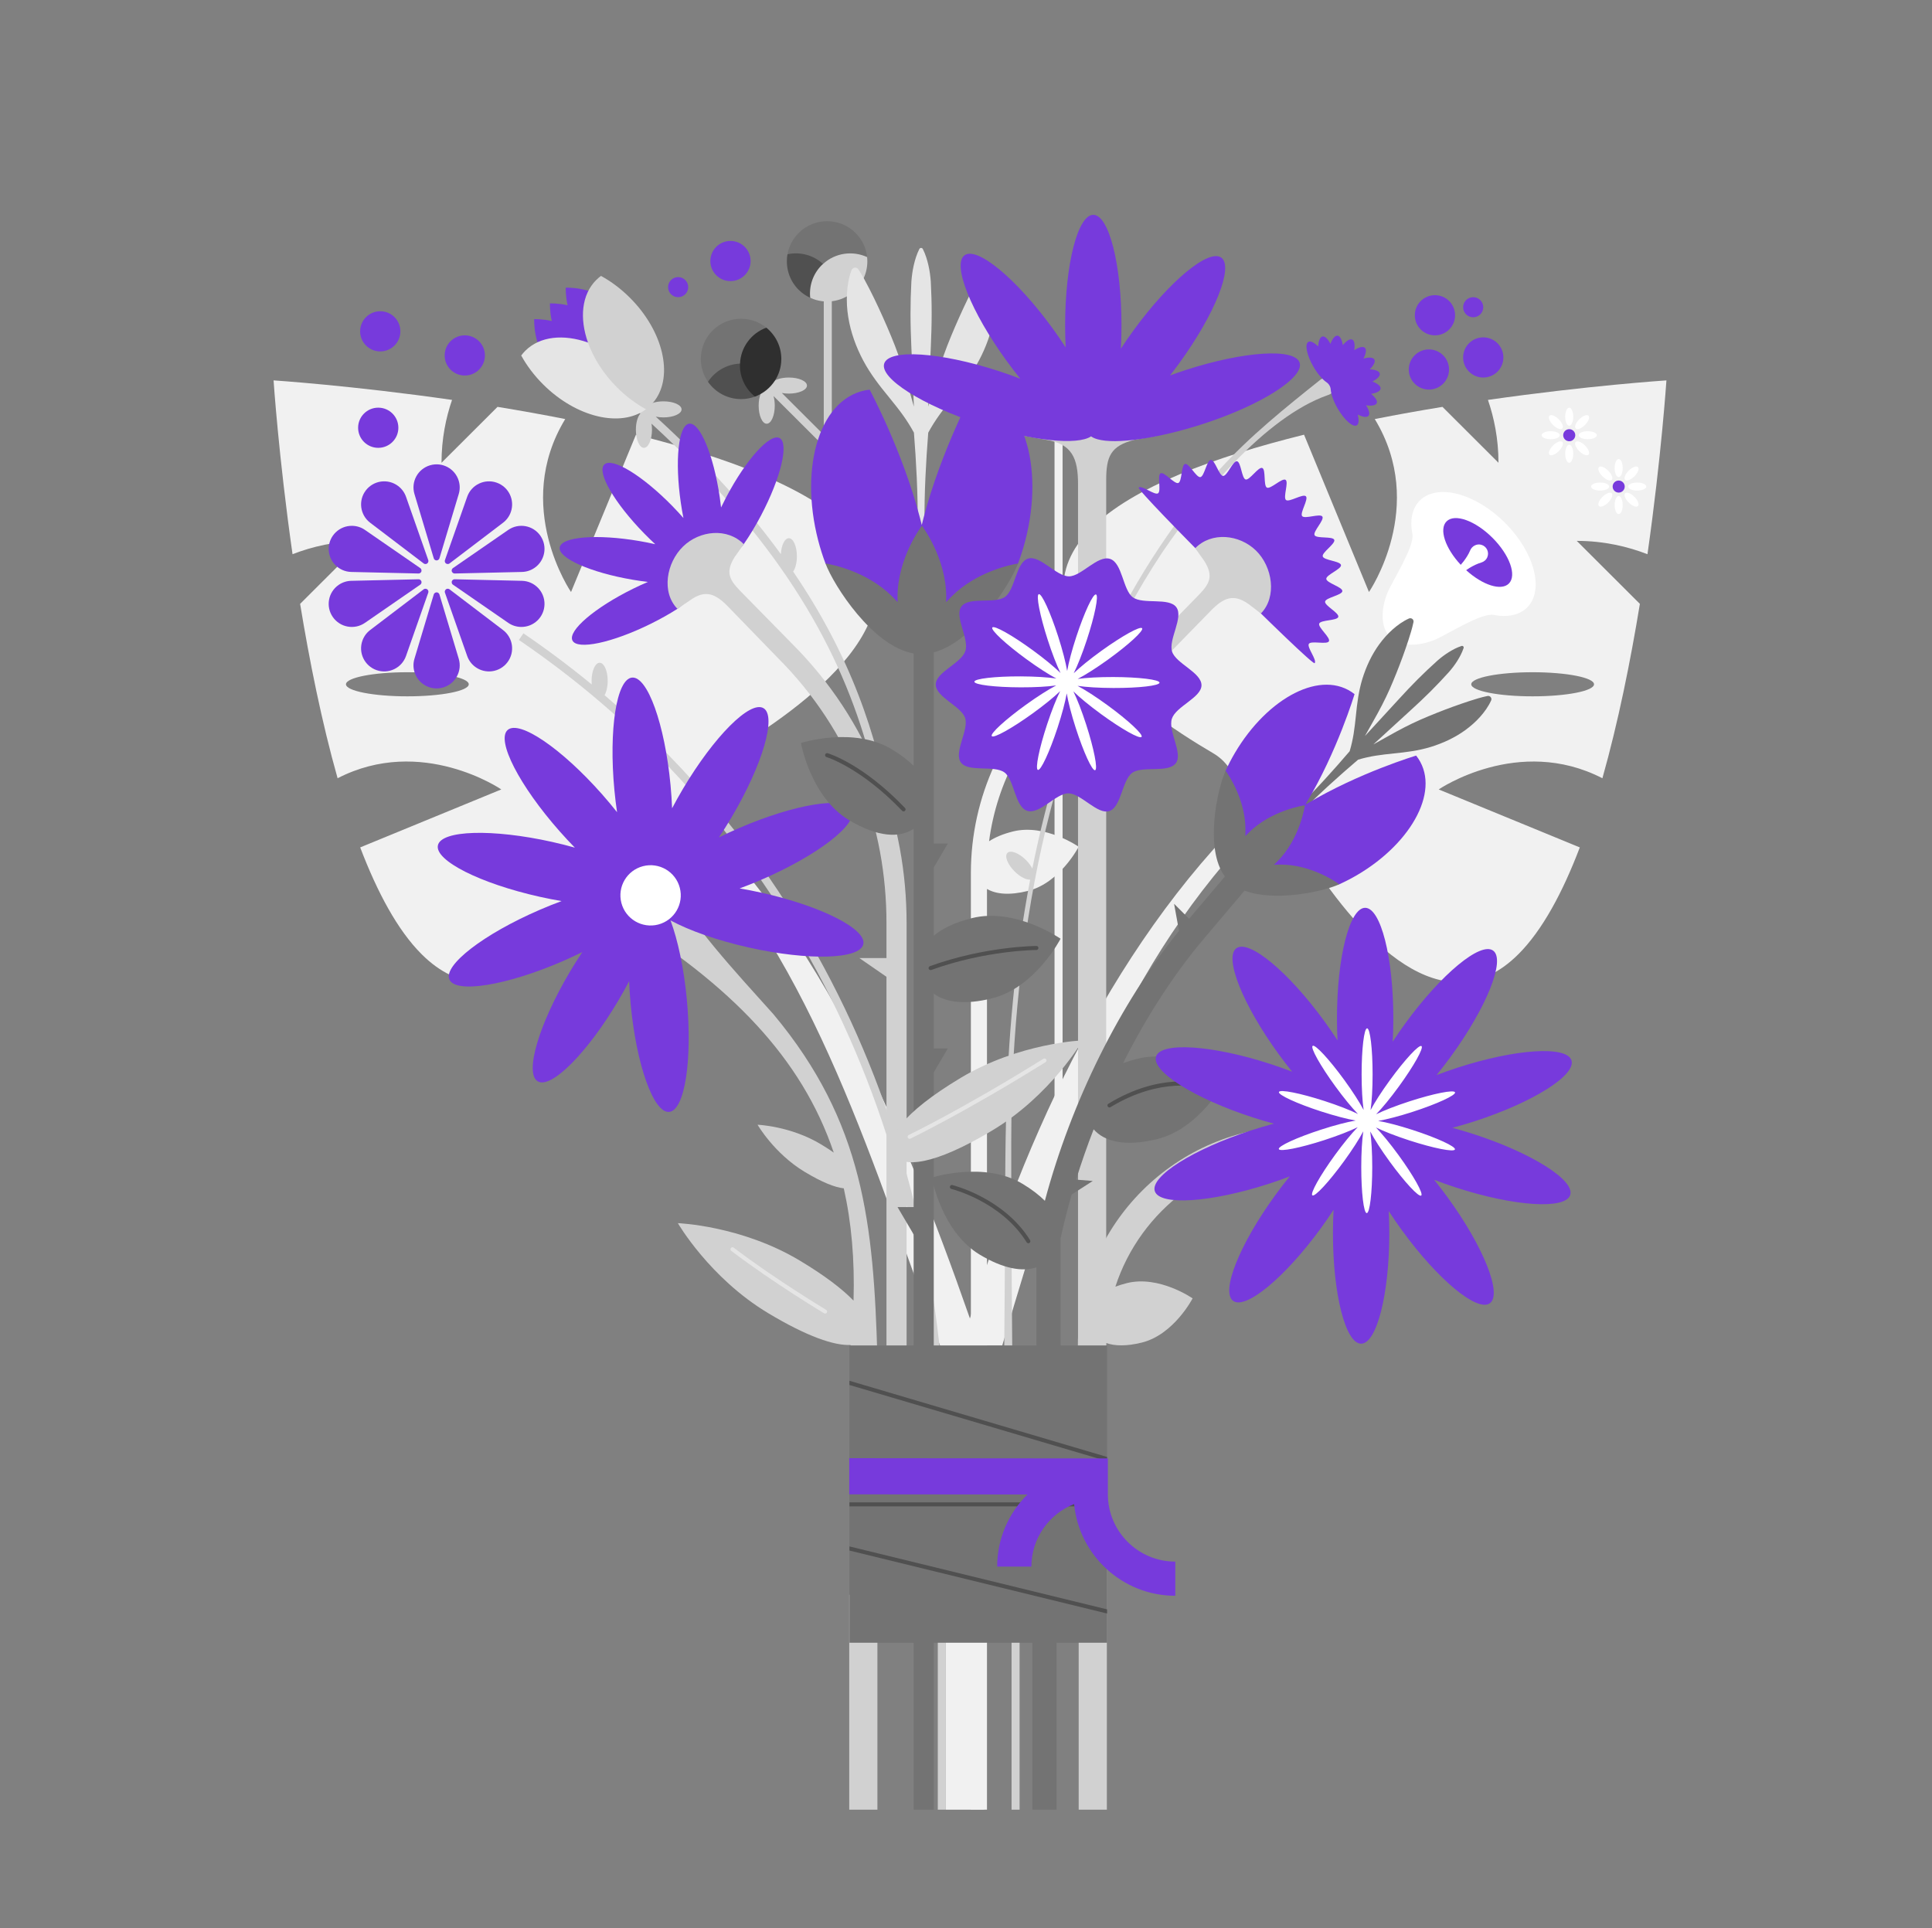 <svg width="538" height="537" xmlns="http://www.w3.org/2000/svg" xmlns:xlink="http://www.w3.org/1999/xlink" xml:space="preserve" overflow="hidden"><rect width="100%" height="100%" fill="#808080" stroke="none"/><defs><clipPath id="clip0"><rect x="796" y="0" width="538" height="537"/></clipPath></defs><g clip-path="url(#clip0)" transform="translate(-796 0)"><path d="M262.862 453.629 273.53 453.629 273.53 503.972 262.862 503.972Z" fill="#F1F1F1" fill-rule="nonzero" fill-opacity="1" transform="matrix(1.002 0 0 1 796 0)"/><path d="M236.012 444.119 243.843 444.119 243.843 503.972 236.012 503.972Z" fill="#D1D1D1" fill-rule="nonzero" fill-opacity="1" transform="matrix(1.002 0 0 1 796 0)"/><path d="M253.911 389.3 259.505 389.3 259.505 503.972 253.911 503.972Z" fill="#737373" fill-rule="nonzero" fill-opacity="1" transform="matrix(1.002 0 0 1 796 0)"/><path d="M286.915 390.979 293.627 390.979 293.627 503.972 286.915 503.972Z" fill="#737373" fill-rule="nonzero" fill-opacity="1" transform="matrix(1.002 0 0 1 796 0)"/><path d="M281.122 388.895 283.36 388.895 283.36 503.972 281.122 503.972Z" fill="#D1D1D1" fill-rule="nonzero" fill-opacity="1" transform="matrix(1.002 0 0 1 796 0)"/><path d="M299.78 422.863 307.611 422.863 307.611 503.972 299.78 503.972Z" fill="#D1D1D1" fill-rule="nonzero" fill-opacity="1" transform="matrix(1.002 0 0 1 796 0)"/><path d="M198.024 229.833C193.02 223.341 194.895 213.929 201.965 209.782 223.598 197.091 259.562 170.802 235.828 147.068 224.431 135.67 201.63 127.226 176.737 121.058L158.697 164.867C158.697 164.867 142.342 141.006 157.084 116.701 150.743 115.442 144.422 114.316 138.267 113.309L122.703 128.873C122.703 122.213 123.934 116.323 125.628 111.369 97.794 107.365 76.03 105.931 76.03 105.931 76.03 105.931 77.424 127.078 81.298 154.34 86.666 152.255 93.296 150.627 100.949 150.627L83.408 168.168C86.01 184.085 89.421 201.112 93.823 216.731 117.175 204.667 139.316 219.846 139.316 219.846L100.102 235.992C104.875 248.552 110.519 259.08 117.167 265.728 138.142 286.703 161.112 261.052 174.929 239.873 178.851 233.862 186.365 232.211 192.241 235.008 194.806 236.229 197.785 234.4 197.934 231.563L198.024 229.833ZM113.211 193.92C103.788 193.92 96.15 192.418 96.15 190.564 96.15 188.71 103.788 187.208 113.211 187.208 122.633 187.208 130.272 188.71 130.272 190.564 130.272 192.418 122.633 193.92 113.211 193.92Z" fill="#F1F1F1" fill-rule="nonzero" fill-opacity="1" transform="matrix(1.002 0 0 1 796 0)"/><path d="M262.302 377.553C242.694 325.627 227.096 268.712 188.439 228.88L187.821 228.242 190.985 225.078C231.487 264.385 254.471 322.734 272.93 376.994L262.302 377.553Z" fill="#F1F1F1" fill-rule="nonzero" fill-opacity="1" transform="matrix(1.002 0 0 1 796 0)"/><path d="M278.524 374.757C295.865 314.904 312.052 268.712 350.709 228.88L351.327 228.242 348.163 225.078C307.661 264.385 282.44 321.615 267.336 374.756" fill="#F1F1F1" fill-rule="nonzero" fill-opacity="1" transform="matrix(1.002 0 0 1 796 0)"/><path d="M341.22 231.667C341.367 234.455 344.304 236.273 346.816 235.054 352.706 232.195 360.278 233.832 364.22 239.875 378.037 261.054 401.008 286.704 421.982 265.729 428.631 259.082 434.274 248.554 439.047 235.994L399.833 219.847C399.833 219.847 421.975 204.669 445.326 216.733 449.728 201.114 453.14 184.087 455.741 168.169L438.2 150.628C445.853 150.628 452.483 152.256 457.851 154.342 461.725 127.079 463.119 105.933 463.119 105.933 463.119 105.933 441.355 107.366 413.521 111.371 415.215 116.325 416.446 122.214 416.446 128.874L400.882 113.311C394.727 114.317 388.406 115.444 382.065 116.702 396.807 141.008 380.452 164.868 380.452 164.868L362.412 121.059C337.52 127.228 314.718 135.672 303.321 147.069 279.587 170.803 315.551 197.092 337.184 209.784 344.253 213.931 346.129 223.343 341.125 229.834L341.22 231.667ZM408.877 190.564C408.877 188.71 416.515 187.208 425.938 187.208 435.36 187.208 442.999 188.71 442.999 190.564 442.999 192.418 435.36 193.92 425.938 193.92 416.515 193.92 408.877 192.418 408.877 190.564Z" fill="#F1F1F1" fill-rule="nonzero" fill-opacity="1" transform="matrix(1.002 0 0 1 796 0)"/><path d="M294.186 333.363C293.569 333.363 293.068 332.862 293.068 332.244L293.068 117.444C293.068 116.827 293.569 116.325 294.186 116.325 294.804 116.325 295.305 116.827 295.305 117.444L295.305 332.244C295.305 332.862 294.804 333.363 294.186 333.363Z" fill="#F1F1F1" fill-rule="nonzero" fill-opacity="1" transform="matrix(1.002 0 0 1 796 0)"/><path d="M281.546 231.546C278.742 232.244 276.54 233.18 274.874 234.278 277.038 217.786 285.219 202.601 298.061 191.677L295.161 188.268C279.057 201.967 269.82 221.952 269.82 243.095L269.82 503.972 274.295 503.972 274.295 247.556C276.747 249.006 280.48 249.406 285.659 248.116 294.593 245.893 299.779 235.806 299.779 235.806 299.779 235.806 290.48 229.323 281.546 231.546Z" fill="#F1F1F1" fill-rule="nonzero" fill-opacity="1" transform="matrix(1.002 0 0 1 796 0)"/><path d="M366.948 105.754C357.161 113.574 347.324 121.487 338.909 130.783 310.953 162.007 295.083 201.067 286.898 241.876 286.501 241.105 285.897 240.278 285.122 239.503 283.156 237.536 280.854 236.651 279.98 237.525 279.106 238.398 279.991 240.7 281.957 242.666 283.473 244.182 285.186 245.052 286.293 244.972 282.074 267.086 280.071 289.668 279.588 311.754 279.247 325.095 279.354 344.539 279.227 357.958L279.084 376.434C279.078 377.058 279.587 377.567 280.211 377.561 280.829 377.556 281.326 377.052 281.321 376.434 281.321 376.434 281.179 357.958 281.179 357.958 281.14 341.778 280.857 320.982 281.189 304.865 283.058 252.286 293.623 198.032 323.153 153.616 333.605 138.308 351.261 116.334 368.968 110.05 372.744 108.946 370.05 103.633 366.948 105.754Z" fill="#D1D1D1" fill-rule="nonzero" fill-opacity="1" transform="matrix(1.002 0 0 1 796 0)"/><path d="M383.683 108.225C383.755 107.53 382.864 106.812 381.412 106.248 381.408 106.246 381.408 106.24 381.412 106.238 382.795 105.522 383.604 104.713 383.458 104.03 383.312 103.348 382.243 102.939 380.688 102.852 380.684 102.852 380.682 102.846 380.685 102.842 381.78 101.735 382.299 100.714 381.949 100.11 381.599 99.506 380.457 99.448 378.95 99.845 378.946 99.846 378.942 99.842 378.944 99.837 379.643 98.445 379.821 97.315 379.302 96.849 378.783 96.382 377.678 96.68 376.368 97.523 376.364 97.526 376.359 97.523 376.36 97.517 376.595 95.978 376.415 94.848 375.777 94.565 375.139 94.281 374.18 94.906 373.195 96.113 373.193 96.117 373.186 96.115 373.186 96.11 372.933 94.573 372.413 93.554 371.719 93.482 371.024 93.409 370.306 94.3 369.742 95.752 369.74 95.756 369.734 95.756 369.732 95.752 369.016 94.368 368.207 93.56 367.524 93.705 366.841 93.851 366.433 94.92 366.345 96.475 366.345 96.48 366.339 96.482 366.336 96.479 365.228 95.384 364.208 94.865 363.604 95.215 362.534 95.834 363.173 98.937 365.03 102.145 366.18 104.132 367.527 105.693 368.64 106.447 369.325 106.911 369.766 107.647 369.82 108.453 369.909 109.795 370.594 111.759 371.754 113.765 373.612 116.973 375.984 119.072 377.053 118.453 377.658 118.104 377.716 116.961 377.319 115.454 377.317 115.45 377.322 115.446 377.326 115.448 378.718 116.148 379.849 116.325 380.315 115.806 380.782 115.287 380.484 114.182 379.641 112.873 379.638 112.869 379.641 112.864 379.646 112.865 381.186 113.099 382.316 112.919 382.6 112.282 382.883 111.644 382.258 110.685 381.051 109.7 381.047 109.697 381.049 109.691 381.054 109.691 382.591 109.439 383.61 108.919 383.683 108.225Z" fill="#773ADC" fill-rule="nonzero" fill-opacity="1" transform="matrix(1.002 0 0 1 796 0)"/><path d="M424.419 169.171C429.236 164.353 426.462 153.782 418.224 145.558 409.986 137.335 399.403 134.574 394.586 139.392 392.404 141.574 391.782 144.938 392.519 148.729 393.188 152.17 386.915 161.835 385.595 165.081 383.824 169.434 383.53 174.632 386.346 177.443 389.163 180.255 394.364 179.957 398.72 178.182 401.966 176.859 411.632 170.582 415.076 171.247 418.871 171.979 422.237 171.354 424.419 169.171Z" fill="#FFFFFF" fill-rule="nonzero" fill-opacity="1" transform="matrix(1.002 0 0 1 796 0)"/><path d="M414.767 149.763C409.986 144.982 404.278 142.939 402.018 145.199 399.861 147.356 401.632 152.653 405.955 157.29 405.957 157.292 405.961 157.292 405.964 157.29 406.239 156.968 406.516 156.647 406.775 156.307 407.465 155.383 408.107 154.405 408.59 153.252 409.093 152.052 410.429 151.357 411.678 151.717 413.176 152.148 413.927 153.765 413.348 155.164 413.043 155.904 412.418 156.428 411.706 156.643 410.488 157.003 409.434 157.546 408.429 158.144 408.098 158.345 407.784 158.565 407.467 158.782 407.464 158.784 407.464 158.789 407.467 158.791 412.047 162.961 417.209 164.634 419.331 162.512 421.591 160.252 419.548 154.544 414.767 149.763Z" fill="#773ADC" fill-rule="nonzero" fill-opacity="1" transform="matrix(1.002 0 0 1 796 0)"/><path d="M220.424 159.175C221.051 158.283 221.468 156.714 221.468 154.923 221.468 152.143 220.466 149.888 219.231 149.888 218.085 149.888 217.142 151.826 217.011 154.323 207.988 141.885 196.605 129.193 182.244 116.029 182.894 116.165 183.616 116.243 184.381 116.243 187.162 116.243 189.416 115.241 189.416 114.005 189.417 112.769 187.162 111.768 184.382 111.768 181.981 111.768 179.977 112.515 179.473 113.514 178.545 112.682 177.609 111.848 176.657 111.011L175.181 112.692C176.124 113.521 177.047 114.347 177.967 115.172 177.227 115.994 176.718 117.702 176.718 119.683 176.718 122.463 177.72 124.717 178.955 124.717 180.191 124.717 181.193 122.463 181.193 119.683 181.193 119.085 181.144 118.514 181.059 117.982 249.585 180.975 249.302 233.18 248.933 298.801 248.906 303.671 248.877 308.706 248.877 313.785L251.115 313.785C251.115 308.713 251.143 303.681 251.171 298.814 251.456 247.991 251.691 205.146 220.424 159.175Z" fill="#D1D1D1" fill-rule="nonzero" fill-opacity="1" transform="matrix(1.002 0 0 1 796 0)"/><path d="M169.289 84.265C164.848 79.825 157.352 80.106 157.227 80.112 157.224 80.112 157.225 80.11 157.225 80.113 157.223 80.175 157.141 82.334 157.737 85.009 155.062 84.414 152.903 84.495 152.841 84.497 152.838 84.497 152.84 84.495 152.839 84.499 152.837 84.561 152.755 86.719 153.351 89.395 150.676 88.799 148.517 88.88 148.455 88.882 148.452 88.882 148.454 88.881 148.453 88.884 148.448 89.009 148.166 96.506 152.606 100.946 157.084 105.425 162.486 107.285 164.67 105.1 165.481 104.289 165.733 103.033 165.501 101.546 166.988 101.778 168.244 101.527 169.055 100.715 169.867 99.904 170.118 98.647 169.887 97.161 171.373 97.392 172.63 97.141 173.441 96.329 175.626 94.145 173.766 88.744 169.289 84.265Z" fill="#773ADC" fill-rule="nonzero" fill-opacity="1" transform="matrix(1.002 0 0 1 796 0)"/><path d="M175.921 103.48C172.53 99.241 167.708 96.909 163.405 95.388 156.647 93.001 150.062 93.609 145.992 97.68 145.576 98.096 145.195 98.538 144.851 99.005 146.386 101.798 148.42 104.532 150.926 107.038 160.176 116.288 172.531 119.149 179.53 113.979 179.996 113.635 178.161 106.281 175.921 103.48Z" fill="#E5E5E5" fill-rule="nonzero" fill-opacity="1" transform="matrix(1.002 0 0 1 796 0)"/><path d="M175.054 82.909C172.549 80.403 169.815 78.369 167.022 76.834 166.555 77.178 166.113 77.558 165.696 77.975 161.626 82.045 161.017 88.631 163.405 95.388 164.926 99.691 167.659 104.065 171.497 107.903 174.003 110.409 176.736 112.443 179.53 113.979 179.996 113.634 180.439 113.254 180.855 112.838 181.271 112.422 181.651 111.979 181.996 111.513 187.165 104.515 184.304 92.159 175.054 82.909Z" fill="#D1D1D1" fill-rule="nonzero" fill-opacity="1" transform="matrix(1.002 0 0 1 796 0)"/><path d="M216.65 121.992C213.977 120.589 207.341 127.962 201.826 138.461 201.324 139.418 200.849 140.368 200.401 141.305 200.398 141.31 200.391 141.309 200.39 141.303 200.286 140.367 200.166 139.416 200.025 138.45 198.315 126.715 194.508 117.554 191.52 117.99 188.533 118.425 187.498 128.291 189.208 140.026 189.419 141.476 189.663 142.887 189.933 144.245 189.934 144.251 189.927 144.254 189.923 144.25 188.961 143.149 187.934 142.034 186.849 140.922 178.568 132.433 170.103 127.26 167.942 129.368 165.781 131.476 170.743 140.066 179.024 148.555 180.048 149.605 181.074 150.603 182.091 151.544 182.095 151.548 182.092 151.554 182.086 151.553 180.66 151.228 179.175 150.929 177.642 150.668 165.953 148.667 156.064 149.458 155.555 152.434 155.046 155.409 164.109 159.443 175.799 161.442 177.244 161.69 178.661 161.894 180.037 162.057 180.042 162.058 180.043 162.065 180.038 162.067 178.693 162.643 177.316 163.275 175.922 163.963 165.29 169.215 157.755 175.667 159.092 178.374 160.429 181.08 170.132 179.016 180.764 173.764 183.496 172.414 186.024 170.988 188.248 169.562 192.314 166.954 195.037 159.757 196.677 158.228 198.318 156.699 204.62 154.536 206.664 151.585 208.288 149.24 209.943 146.518 211.505 143.543 217.018 133.045 219.322 123.396 216.65 121.992Z" fill="#773ADC" fill-rule="nonzero" fill-opacity="1" transform="matrix(1.002 0 0 1 796 0)"/><path d="M244.283 216.035C238.772 202.16 230.625 189.771 220.089 179.235L205.714 164.561C202.539 161.307 201.639 159.218 204.175 155.109L206.704 151.551C202.187 146.92 194.461 147.677 189.831 152.194 185.201 156.711 183.751 164.922 188.268 169.553L191.879 167.104C196.057 164.118 198.861 165.364 202.324 168.913L216.135 183.191C226.128 193.185 233.856 204.936 239.084 218.096 244.004 230.484 246.361 243.742 246.361 257.072L246.361 266.798 238.827 266.798C238.826 266.803 238.826 266.803 238.824 266.808L246.361 272.026 246.361 400.488 251.955 400.488 251.955 257.121C251.954 243.069 249.47 229.093 244.283 216.035Z" fill="#D1D1D1" fill-rule="nonzero" fill-opacity="1" transform="matrix(1.002 0 0 1 796 0)"/><path d="M232.88 276.925C222.899 256.861 210.528 238.22 196.111 221.52 187.476 211.518 178.074 202.187 168.008 193.599 168.541 192.678 168.887 191.234 168.887 189.604 168.887 186.823 167.885 184.57 166.65 184.57 165.414 184.57 164.412 186.823 164.412 189.604 164.412 189.954 164.428 190.295 164.458 190.625 158.353 185.6 152.019 180.839 145.464 176.373L144.204 178.222C162.85 190.927 179.745 205.986 194.418 222.983 208.713 239.542 220.979 258.026 230.877 277.922 250.338 317.044 260.625 361.948 260.625 407.782L260.625 503.973 262.862 503.973 262.862 407.781C262.862 361.603 252.494 316.355 232.88 276.925Z" fill="#D1D1D1" fill-rule="nonzero" fill-opacity="1" transform="matrix(1.002 0 0 1 796 0)"/><path d="M122.126 165.55 127.489 183.45C128.507 186.849 126.578 190.429 123.179 191.447 119.781 192.465 116.201 190.536 115.183 187.138 114.808 185.886 114.832 184.614 115.183 183.45L120.546 165.55C120.677 165.114 121.136 164.867 121.572 164.997 121.846 165.079 122.047 165.296 122.126 165.55Z" fill="#773ADC" fill-rule="nonzero" fill-opacity="1" transform="matrix(1.002 0 0 1 796 0)"/><path d="M124.934 164.125 139.795 175.454C142.616 177.604 143.159 181.635 141.008 184.456 138.858 187.278 134.827 187.821 132.006 185.67 130.966 184.878 130.239 183.835 129.838 182.687L123.656 165.053C123.506 164.624 123.732 164.153 124.161 164.003 124.431 163.908 124.722 163.965 124.934 164.125Z" fill="#773ADC" fill-rule="nonzero" fill-opacity="1" transform="matrix(1.002 0 0 1 796 0)"/><path d="M126.368 161.32 145.049 161.751C148.596 161.832 151.405 164.773 151.323 168.32 151.242 171.867 148.3 174.676 144.753 174.594 143.447 174.564 142.245 174.148 141.247 173.455L125.88 162.822C125.506 162.563 125.412 162.05 125.671 161.676 125.834 161.441 126.102 161.316 126.368 161.32Z" fill="#773ADC" fill-rule="nonzero" fill-opacity="1" transform="matrix(1.002 0 0 1 796 0)"/><path d="M125.88 158.209 141.247 147.577C144.164 145.558 148.165 146.287 150.184 149.204 152.203 152.121 151.474 156.122 148.557 158.141 147.482 158.884 146.265 159.254 145.05 159.28L126.368 159.711C125.913 159.721 125.536 159.36 125.525 158.906 125.518 158.62 125.662 158.362 125.88 158.209Z" fill="#773ADC" fill-rule="nonzero" fill-opacity="1" transform="matrix(1.002 0 0 1 796 0)"/><path d="M123.657 155.979 129.839 138.345C131.012 134.997 134.678 133.235 138.026 134.409 141.374 135.583 143.136 139.248 141.962 142.596 141.53 143.829 140.763 144.843 139.795 145.579L124.934 156.908C124.572 157.184 124.055 157.114 123.779 156.752 123.606 156.524 123.57 156.231 123.657 155.979Z" fill="#773ADC" fill-rule="nonzero" fill-opacity="1" transform="matrix(1.002 0 0 1 796 0)"/><path d="M120.546 155.482 115.183 137.582C114.165 134.183 116.094 130.603 119.493 129.585 122.891 128.567 126.471 130.496 127.489 133.894 127.864 135.146 127.84 136.418 127.489 137.582L122.126 155.482C121.995 155.918 121.536 156.165 121.1 156.035 120.826 155.953 120.625 155.736 120.546 155.482Z" fill="#773ADC" fill-rule="nonzero" fill-opacity="1" transform="matrix(1.002 0 0 1 796 0)"/><path d="M117.738 156.907 102.878 145.578C100.057 143.427 99.513 139.397 101.664 136.575 103.815 133.754 107.845 133.211 110.667 135.361 111.706 136.154 112.434 137.197 112.834 138.345L119.017 155.978C119.167 156.408 118.941 156.878 118.511 157.029 118.241 157.124 117.951 157.067 117.738 156.907Z" fill="#773ADC" fill-rule="nonzero" fill-opacity="1" transform="matrix(1.002 0 0 1 796 0)"/><path d="M116.304 159.711 97.623 159.281C94.076 159.199 91.267 156.258 91.349 152.711 91.43 149.165 94.372 146.355 97.919 146.437 99.225 146.467 100.427 146.883 101.425 147.577L116.792 158.209C117.166 158.468 117.26 158.982 117.001 159.356 116.838 159.591 116.57 159.716 116.304 159.711Z" fill="#773ADC" fill-rule="nonzero" fill-opacity="1" transform="matrix(1.002 0 0 1 796 0)"/><path d="M116.792 162.822 101.425 173.455C98.508 175.474 94.507 174.745 92.488 171.828 90.469 168.911 91.198 164.909 94.115 162.891 95.19 162.147 96.407 161.777 97.622 161.751L116.304 161.321C116.759 161.31 117.136 161.671 117.147 162.126 117.154 162.412 117.009 162.67 116.792 162.822Z" fill="#773ADC" fill-rule="nonzero" fill-opacity="1" transform="matrix(1.002 0 0 1 796 0)"/><path d="M119.016 165.053 112.834 182.687C111.66 186.035 107.995 187.797 104.647 186.623 101.299 185.45 99.536 181.784 100.71 178.436 101.143 177.203 101.91 176.189 102.878 175.453L117.738 164.124C118.1 163.848 118.618 163.918 118.893 164.28 119.067 164.508 119.102 164.801 119.016 165.053Z" fill="#773ADC" fill-rule="nonzero" fill-opacity="1" transform="matrix(1.002 0 0 1 796 0)"/><path d="M243.843 378.113C242.778 340.794 240.002 312.536 214.975 282.483 203.969 270.187 192.528 258.011 184.292 243.56L172.499 255.353C202.979 274.403 222.75 294.448 231.712 320.984 230.678 320.254 229.512 319.493 228.202 318.701 219.715 313.569 210.539 313.225 210.539 313.225 210.539 313.225 215.121 321.202 223.607 326.334 228.499 329.292 232.085 330.684 234.494 330.935 236.638 340.471 237.548 350.823 237.21 362.21 234.101 358.986 229.245 355.253 222.305 351.078 206.008 341.273 188.388 340.635 188.388 340.635 188.388 340.635 197.192 355.895 213.49 365.7 224.34 372.228 231.859 374.773 236.394 374.557 236.394 375.789 236.448 378.113 236.448 378.113L243.843 378.113Z" fill="#D1D1D1" fill-rule="nonzero" fill-opacity="1" transform="matrix(1.002 0 0 1 796 0)"/><path d="M229.298 365.807C229.201 365.807 229.101 365.781 229.011 365.727 228.871 365.643 214.865 357.217 203.229 348.351 202.983 348.164 202.936 347.813 203.123 347.567 203.31 347.322 203.661 347.275 203.907 347.461 215.493 356.289 229.447 364.684 229.587 364.767 229.852 364.926 229.938 365.27 229.779 365.535 229.674 365.71 229.489 365.807 229.298 365.807Z" fill="#E5E5E5" fill-rule="nonzero" fill-opacity="1" transform="matrix(1.002 0 0 1 796 0)"/><path d="M211.605 248.603C209.552 248.144 207.536 247.749 205.577 247.417 205.571 247.415 205.571 247.408 205.576 247.406 207.544 246.679 209.563 245.872 211.61 244.986 227.203 238.236 238.45 229.545 236.732 225.576 235.014 221.608 220.98 223.862 205.387 230.613 203.457 231.449 201.594 232.314 199.813 233.196 199.808 233.199 199.803 233.193 199.807 233.188 200.972 231.443 202.131 229.604 203.266 227.684 211.913 213.058 215.904 199.416 212.181 197.215 208.458 195.014 198.43 205.087 189.783 219.714 188.713 221.524 187.714 223.319 186.792 225.08 186.789 225.085 186.782 225.083 186.782 225.077 186.699 222.98 186.555 220.812 186.345 218.591 184.744 201.676 179.954 188.293 175.648 188.701 171.342 189.109 169.151 203.152 170.752 220.068 170.95 222.162 171.198 224.201 171.486 226.168 171.487 226.173 171.48 226.176 171.477 226.172 170.177 224.524 168.786 222.853 167.311 221.181 156.072 208.437 144.332 200.426 141.088 203.286 137.845 206.147 144.325 218.797 155.564 231.54 156.956 233.118 158.355 234.623 159.744 236.043 159.748 236.047 159.744 236.054 159.738 236.052 157.719 235.483 155.611 234.949 153.435 234.463 136.852 230.76 122.645 231.178 121.702 235.4 120.76 239.621 133.438 246.045 150.021 249.749 152.074 250.207 154.09 250.602 156.049 250.935 156.054 250.936 156.055 250.943 156.05 250.946 154.082 251.673 152.063 252.479 150.016 253.366 134.423 260.116 123.175 268.807 124.894 272.775 126.612 276.745 140.646 274.489 156.238 267.739 158.169 266.903 160.032 266.038 161.813 265.155 161.818 265.153 161.823 265.159 161.819 265.163 160.654 266.909 159.495 268.748 158.36 270.668 149.713 285.294 145.722 298.936 149.445 301.137 153.168 303.338 163.196 293.265 171.843 278.638 172.913 276.827 173.912 275.032 174.834 273.272 174.837 273.267 174.844 273.269 174.844 273.274 174.927 275.371 175.07 277.54 175.281 279.76 176.882 296.676 181.672 310.058 185.978 309.65 190.284 309.243 192.475 295.2 190.874 278.283 190.047 269.547 188.368 261.76 186.346 256.321 191.495 259.12 199.277 261.897 208.191 263.888 224.774 267.592 238.981 267.173 239.924 262.952 240.866 258.732 228.188 252.307 211.605 248.603Z" fill="#773ADC" fill-rule="nonzero" fill-opacity="1" transform="matrix(1.002 0 0 1 796 0)"/><path d="M189.235 249.219C189.235 253.854 185.477 257.611 180.843 257.611 176.208 257.611 172.451 253.854 172.451 249.219 172.451 244.584 176.208 240.827 180.843 240.827 185.477 240.827 189.235 244.584 189.235 249.219Z" fill="#FFFFFF" fill-rule="nonzero" fill-opacity="1" transform="matrix(0.969 -0.252 0.253 0.968 738.88 53.675)"/><path d="M451.53 135.502C451.53 136.429 450.778 137.181 449.852 137.181 448.925 137.181 448.173 136.429 448.173 135.502 448.173 134.576 448.925 133.824 449.852 133.824 450.778 133.824 451.53 134.576 451.53 135.502Z" fill="#773ADC" fill-rule="nonzero" fill-opacity="1" transform="matrix(1.002 0 0 1 796 0)"/><path d="M1244.82 137.37C1245.25 137.807 1244.81 138.958 1243.83 139.941 1242.84 140.924 1241.69 141.367 1241.25 140.93 1240.81 140.493 1241.26 139.342 1242.24 138.359 1243.23 137.376 1244.38 136.933 1244.82 137.37Z" fill="#FFFFFF" fill-rule="nonzero" fill-opacity="1"/><path d="M450.97 140.658C450.97 142.048 450.469 143.175 449.852 143.175 449.234 143.175 448.733 142.048 448.733 140.658 448.733 139.268 449.234 138.141 449.852 138.141 450.469 138.141 450.97 139.268 450.97 140.658Z" fill="#FFFFFF" fill-rule="nonzero" fill-opacity="1" transform="matrix(1.002 0 0 1 796 0)"/><path d="M1251.13 138.359C1252.11 139.342 1252.56 140.493 1252.12 140.93 1251.68 141.367 1250.53 140.924 1249.54 139.941 1248.56 138.958 1248.12 137.807 1248.55 137.37 1248.99 136.933 1250.15 137.376 1251.13 138.359Z" fill="#FFFFFF" fill-rule="nonzero" fill-opacity="1"/><path d="M457.524 135.502C457.524 136.12 456.397 136.621 455.007 136.621 453.617 136.621 452.49 136.12 452.49 135.502 452.49 134.885 453.617 134.384 455.007 134.384 456.397 134.384 457.524 134.885 457.524 135.502Z" fill="#FFFFFF" fill-rule="nonzero" fill-opacity="1" transform="matrix(1.002 0 0 1 796 0)"/><path d="M1252.12 130.079C1252.56 130.516 1252.11 131.667 1251.13 132.65 1250.15 133.633 1248.99 134.076 1248.55 133.639 1248.12 133.202 1248.56 132.051 1249.55 131.068 1250.53 130.085 1251.68 129.643 1252.12 130.079Z" fill="#FFFFFF" fill-rule="nonzero" fill-opacity="1"/><path d="M450.97 130.347C450.97 131.737 450.469 132.864 449.852 132.864 449.234 132.864 448.733 131.737 448.733 130.347 448.733 128.957 449.234 127.83 449.852 127.83 450.469 127.83 450.97 128.957 450.97 130.347Z" fill="#FFFFFF" fill-rule="nonzero" fill-opacity="1" transform="matrix(1.002 0 0 1 796 0)"/><path d="M1243.83 131.068C1244.81 132.051 1245.25 133.202 1244.82 133.639 1244.38 134.076 1243.23 133.633 1242.24 132.65 1241.26 131.667 1240.81 130.516 1241.25 130.079 1241.69 129.642 1242.84 130.085 1243.83 131.068Z" fill="#FFFFFF" fill-rule="nonzero" fill-opacity="1"/><path d="M447.213 135.502C447.213 136.12 446.086 136.621 444.696 136.621 443.306 136.621 442.179 136.12 442.179 135.502 442.179 134.885 443.306 134.384 444.696 134.384 446.086 134.384 447.213 134.885 447.213 135.502Z" fill="#FFFFFF" fill-rule="nonzero" fill-opacity="1" transform="matrix(1.002 0 0 1 796 0)"/><path d="M437.788 121.201C437.788 122.128 437.036 122.879 436.109 122.879 435.183 122.879 434.431 122.128 434.431 121.201 434.431 120.274 435.183 119.523 436.109 119.523 437.036 119.523 437.788 120.274 437.788 121.201Z" fill="#773ADC" fill-rule="nonzero" fill-opacity="1" transform="matrix(1.002 0 0 1 796 0)"/><path d="M1231.05 123.069C1231.49 123.505 1231.04 124.657 1230.06 125.64 1229.07 126.623 1227.92 127.065 1227.48 126.628 1227.04 126.191 1227.49 125.04 1228.47 124.057 1229.46 123.074 1230.61 122.632 1231.05 123.069Z" fill="#FFFFFF" fill-rule="nonzero" fill-opacity="1"/><path d="M437.228 126.357C437.228 127.747 436.727 128.874 436.109 128.874 435.492 128.874 434.991 127.747 434.991 126.357 434.991 124.966 435.492 123.839 436.109 123.839 436.727 123.839 437.228 124.966 437.228 126.357Z" fill="#FFFFFF" fill-rule="nonzero" fill-opacity="1" transform="matrix(1.002 0 0 1 796 0)"/><path d="M1237.36 124.057C1238.35 125.04 1238.79 126.191 1238.35 126.628 1237.92 127.065 1236.76 126.622 1235.78 125.639 1234.79 124.656 1234.35 123.505 1234.79 123.068 1235.22 122.631 1236.38 123.074 1237.36 124.057Z" fill="#FFFFFF" fill-rule="nonzero" fill-opacity="1"/><path d="M443.782 121.201C443.782 121.819 442.655 122.32 441.265 122.32 439.874 122.32 438.747 121.819 438.747 121.201 438.747 120.583 439.874 120.082 441.265 120.082 442.655 120.082 443.782 120.583 443.782 121.201Z" fill="#FFFFFF" fill-rule="nonzero" fill-opacity="1" transform="matrix(1.002 0 0 1 796 0)"/><path d="M1238.35 115.778C1238.79 116.215 1238.35 117.366 1237.36 118.349 1236.38 119.332 1235.22 119.775 1234.79 119.338 1234.35 118.901 1234.79 117.75 1235.78 116.767 1236.76 115.784 1237.92 115.341 1238.35 115.778Z" fill="#FFFFFF" fill-rule="nonzero" fill-opacity="1"/><path d="M437.228 116.046C437.228 117.436 436.727 118.563 436.109 118.563 435.492 118.563 434.991 117.436 434.991 116.046 434.991 114.655 435.492 113.529 436.109 113.529 436.727 113.529 437.228 114.655 437.228 116.046Z" fill="#FFFFFF" fill-rule="nonzero" fill-opacity="1" transform="matrix(1.002 0 0 1 796 0)"/><path d="M1230.06 116.766C1231.04 117.749 1231.49 118.9 1231.05 119.337 1230.61 119.774 1229.46 119.331 1228.47 118.348 1227.49 117.365 1227.04 116.214 1227.48 115.777 1227.92 115.341 1229.07 115.783 1230.06 116.766Z" fill="#FFFFFF" fill-rule="nonzero" fill-opacity="1"/><path d="M433.471 121.201C433.471 121.819 432.344 122.32 430.954 122.32 429.563 122.32 428.436 121.819 428.436 121.201 428.436 120.583 429.563 120.082 430.954 120.082 432.344 120.082 433.471 120.583 433.471 121.201Z" fill="#FFFFFF" fill-rule="nonzero" fill-opacity="1" transform="matrix(1.002 0 0 1 796 0)"/><path d="M231.488 123.645 231.171 123.328 231.171 81.981C231.171 81.364 230.669 80.863 230.052 80.863 229.434 80.863 228.933 81.364 228.933 81.981L228.933 121.09 217.283 109.439C217.882 109.551 218.539 109.613 219.23 109.613 222.01 109.613 224.264 108.612 224.265 107.376 224.265 106.14 222.011 105.138 219.23 105.138 217.025 105.138 215.155 105.77 214.474 106.648 214.035 106.289 213.389 106.31 212.98 106.719 212.636 107.063 212.567 107.575 212.765 107.99 211.678 108.332 210.84 110.428 210.84 112.97 210.84 115.75 211.841 118.004 213.077 118.004 214.313 118.004 215.315 115.75 215.315 112.97 215.315 111.984 215.187 111.067 214.969 110.291L229.906 125.228C230.124 125.447 230.41 125.556 230.697 125.556 230.983 125.556 231.27 125.447 231.488 125.228 231.926 124.79 231.926 124.082 231.488 123.645Z" fill="#D1D1D1" fill-rule="nonzero" fill-opacity="1" transform="matrix(1.002 0 0 1 796 0)"/><path d="M212.97 91.251C211.051 89.701 208.612 88.769 205.952 88.769 199.773 88.769 194.764 93.778 194.764 99.957 194.764 102.328 195.507 104.524 196.766 106.333 198.786 109.239 208.834 112.397 213.42 107.176 217.742 102.258 215.511 93.302 212.97 91.251Z" fill="#737373" fill-rule="nonzero" fill-opacity="1" transform="matrix(1.002 0 0 1 796 0)"/><path d="M205.66 101.259C201.932 101.419 198.678 103.394 196.766 106.333 198.786 109.239 202.145 111.144 205.952 111.144 207.308 111.144 208.602 110.891 209.805 110.449 212.088 109.61 212.414 106.244 211.481 104.155 209.46 101.25 205.821 101.252 205.66 101.259Z" fill="#505050" fill-rule="nonzero" fill-opacity="1" transform="matrix(1.002 0 0 1 796 0)"/><path d="M212.97 91.251C208.838 92.769 205.857 96.649 205.66 101.259 205.653 101.421 205.635 101.58 205.635 101.743 205.635 105.262 207.264 108.398 209.805 110.449 212.088 109.61 214.022 108.054 215.33 106.046 216.47 104.293 217.139 102.205 217.139 99.957 217.139 96.437 215.511 93.302 212.97 91.251Z" fill="#2F2F2F" fill-rule="nonzero" fill-opacity="1" transform="matrix(1.002 0 0 1 796 0)"/><path d="M240.982 71.597C240.72 69.143 239.655 66.76 237.774 64.879 233.405 60.51 226.321 60.51 221.953 64.879 220.276 66.556 219.249 68.634 218.859 70.803 218.233 74.286 221.512 82.62 229.791 82.732 237.566 82.837 241.329 74.843 240.982 71.597Z" fill="#737373" fill-rule="nonzero" fill-opacity="1" transform="matrix(1.002 0 0 1 796 0)"/><path d="M221.953 80.701C222.912 81.659 224.006 82.395 225.169 82.933 229.008 83.403 231.022 80.942 231.19 78.145 231.347 75.518 228.617 73.614 228.736 73.504 225.987 70.981 222.29 70.077 218.859 70.803 218.233 74.286 219.26 78.008 221.953 80.701Z" fill="#505050" fill-rule="nonzero" fill-opacity="1" transform="matrix(1.002 0 0 1 796 0)"/><path d="M240.982 71.597C236.986 69.749 232.136 70.384 228.736 73.505 228.617 73.614 228.492 73.714 228.376 73.829 225.888 76.318 224.822 79.686 225.169 82.933 227.376 83.954 229.844 84.222 232.189 83.726 234.235 83.293 236.185 82.29 237.774 80.701 240.263 78.212 241.329 74.843 240.982 71.597Z" fill="#D1D1D1" fill-rule="nonzero" fill-opacity="1" transform="matrix(1.002 0 0 1 796 0)"/><path d="M276.581 81.767C276.45 79.574 276.121 77.385 275.31 75.235 275.19 74.916 274.918 74.65 274.519 74.555 274.087 74.452 273.638 74.656 273.395 75.027L273.386 75.041C272.157 76.92 271.229 78.74 270.31 80.522 269.406 82.304 268.554 84.045 267.754 85.785 266.148 89.26 264.641 92.711 263.227 96.341 261.821 99.963 260.607 103.83 259.501 107.847L257.994 113.195C257.992 113.201 257.983 113.2 257.983 113.193 258.084 110.659 258.183 108.124 258.289 105.589 258.522 99.547 258.914 93.506 258.921 87.464 258.924 84.443 258.842 81.422 258.678 78.401 258.562 76.891 258.367 75.381 258.018 73.87 257.672 72.36 257.219 70.849 256.464 69.338 256.414 69.237 256.331 69.151 256.223 69.097 255.956 68.964 255.632 69.072 255.498 69.338 254.743 70.849 254.291 72.36 253.944 73.87 253.595 75.38 253.4 76.891 253.284 78.401 253.121 81.423 253.039 84.443 253.042 87.464 253.048 93.506 253.439 99.547 253.673 105.589 253.779 108.124 253.878 110.659 253.98 113.193 253.98 113.2 253.971 113.202 253.969 113.195L252.461 107.847C251.356 103.83 250.141 99.963 248.735 96.341 247.32 92.712 245.814 89.261 244.209 85.785 243.409 84.044 242.557 82.303 241.653 80.522 240.734 78.74 239.805 76.92 238.576 75.041L238.566 75.026C238.415 74.793 238.172 74.617 237.865 74.556 237.345 74.452 236.823 74.779 236.637 75.276 235.836 77.413 235.511 79.588 235.381 81.767 235.265 83.958 235.388 86.152 235.738 88.296 236.425 92.593 237.928 96.687 239.907 100.412 241.89 104.149 244.456 107.451 247.069 110.63 247.719 111.429 248.358 112.229 248.987 113.032 249.623 113.833 250.242 114.641 250.832 115.465 251.993 117.081 253.057 118.752 253.994 120.49 254.323 124.656 254.587 128.823 254.776 132.994 254.869 135.117 254.946 137.24 254.991 139.366 255.025 141.492 255.064 143.617 255.015 145.746 255.015 145.785 255.016 145.83 255.02 145.869 255.087 146.512 255.769 146.942 256.42 146.637 256.784 146.467 256.986 146.067 256.947 145.668L256.946 145.655C256.9 143.557 256.939 141.462 256.971 139.367 257.016 137.242 257.093 135.118 257.186 132.994 257.375 128.824 257.639 124.656 257.968 120.491 258.904 118.753 259.968 117.082 261.13 115.465 261.72 114.642 262.338 113.834 262.975 113.033 263.604 112.23 264.243 111.429 264.893 110.631 267.505 107.452 270.072 104.15 272.055 100.412 274.034 96.688 275.537 92.594 276.224 88.297 276.574 86.152 276.698 83.958 276.581 81.767Z" fill="#E5E5E5" fill-rule="nonzero" fill-opacity="1" transform="matrix(1.002 0 0 1 796 0)"/><path d="M270.66 108.505C270.66 108.505 261.55 125.43 256.64 144.319 256.549 144.664 256.219 146 256.173 146.186 256.171 146.192 256.164 146.192 256.162 146.186 256.116 145.999 255.78 144.644 255.688 144.289 250.775 125.412 241.674 108.505 241.674 108.505 227.972 110.136 221.996 129.706 227.393 150.54 227.964 152.743 228.642 154.869 229.407 156.911 246.311 178.591 266.821 177.844 282.923 156.923 283.69 154.877 284.37 152.747 284.942 150.54 290.339 129.706 284.363 110.136 270.66 108.505Z" fill="#773ADC" fill-rule="nonzero" fill-opacity="1" transform="matrix(1.002 0 0 1 796 0)"/><path d="M270.15 255.676C265.356 256.869 261.872 258.578 259.505 260.592L259.505 241.569 263.416 234.921C263.418 234.917 263.415 234.912 263.411 234.912L259.505 234.912 259.505 181.682C270.451 178.715 280.665 162.924 282.92 156.93 282.921 156.926 282.918 156.922 282.914 156.923 280.993 157.246 271.399 159.162 264.464 166.096 263.938 166.623 263.432 167.152 262.94 167.682 262.953 167.198 262.966 166.714 262.966 166.22 262.966 155.373 256.32 146.562 256.201 146.405 256.199 146.402 256.2 146.402 256.198 146.405 256.079 146.562 249.433 155.374 249.433 166.22 249.433 166.713 249.445 167.198 249.457 167.682 248.965 167.152 248.459 166.623 247.933 166.096 240.918 159.081 231.177 157.202 229.416 156.912 229.411 156.911 229.409 156.915 229.41 156.919 231.739 163.114 242.562 180.035 253.911 181.981L253.911 213.269C252.335 211.708 250.318 210.156 247.801 208.641 237.157 202.239 222.587 206.912 222.587 206.912 222.587 206.912 225.272 221.965 235.916 228.367 243.991 233.225 250.032 233.394 253.911 230.815L253.911 336.159 249.446 336.159C249.442 336.159 249.439 336.164 249.441 336.168L253.911 343.767 253.911 396.012 259.505 396.012 259.505 298.625 263.415 291.977C263.418 291.973 263.415 291.969 263.41 291.969L259.505 291.969 259.505 276.721C262.77 279.123 268.079 279.923 275.694 278.028 287.746 275.03 294.745 261.422 294.745 261.422 294.745 261.422 282.203 252.678 270.15 255.676Z" fill="#737373" fill-rule="nonzero" fill-opacity="1" transform="matrix(1.002 0 0 1 796 0)"/><path d="M251.115 225.963C250.967 225.963 250.82 225.905 250.71 225.789 239.223 213.755 229.794 210.864 229.7 210.837 229.404 210.749 229.235 210.439 229.322 210.142 229.41 209.846 229.721 209.677 230.017 209.763 230.411 209.88 239.804 212.744 251.52 225.017 251.733 225.24 251.725 225.594 251.501 225.808 251.393 225.911 251.253 225.963 251.115 225.963Z" fill="#505050" fill-rule="nonzero" fill-opacity="1" transform="matrix(1.002 0 0 1 796 0)"/><path d="M258.62 270.154C258.392 270.154 258.177 270.012 258.095 269.785 257.989 269.494 258.139 269.173 258.43 269.068 273.773 263.505 287.892 263.441 288.033 263.441 288.342 263.441 288.592 263.692 288.592 264 288.592 264.309 288.342 264.56 288.033 264.56 287.894 264.56 273.961 264.627 258.811 270.121 258.748 270.143 258.684 270.154 258.62 270.154Z" fill="#505050" fill-rule="nonzero" fill-opacity="1" transform="matrix(1.002 0 0 1 796 0)"/><path d="M365.356 184.685C366.079 183.796 363.135 180.246 363.749 179.301 364.373 178.343 368.81 179.595 369.323 178.589 369.841 177.572 366.221 174.716 366.625 173.661 367.033 172.596 371.634 172.892 371.926 171.799 372.22 170.699 368.083 168.661 368.259 167.541 368.436 166.418 372.999 165.752 373.058 164.618 373.118 163.484 368.648 162.347 368.59 161.212 368.53 160.079 372.857 158.484 372.68 157.361 372.504 156.241 367.896 156.054 367.603 154.954 367.311 153.86 371.212 151.4 370.805 150.336 370.4 149.28 365.856 150.058 365.337 149.041 364.825 148.036 368.125 144.814 367.502 143.856 366.887 142.911 362.606 144.623 361.884 143.733 361.176 142.86 363.734 139.024 362.922 138.211 362.11 137.399 358.272 139.957 357.4 139.249 356.51 138.526 358.221 134.246 357.277 133.631 356.319 133.008 353.098 136.308 352.092 135.795 351.074 135.276 351.852 130.732 350.797 130.328 349.732 129.92 347.273 133.821 346.179 133.529 345.078 133.235 344.892 128.628 343.772 128.452 342.649 128.275 341.053 132.601 339.919 132.542 338.785 132.483 337.648 128.014 336.513 128.073 335.38 128.133 334.714 132.695 333.591 132.872 332.471 133.048 330.433 128.912 329.333 129.206 328.24 129.498 328.535 134.098 327.471 134.507 326.415 134.911 323.56 131.29 322.542 131.809 321.537 132.321 322.789 136.758 321.83 137.383 320.886 137.997 317.336 135.053 316.446 135.775 315.573 136.482 364.648 185.558 365.356 184.685Z" fill="#773ADC" fill-rule="nonzero" fill-opacity="1" transform="matrix(1.002 0 0 1 796 0)"/><path d="M332.165 152.669C336.682 148.039 344.408 148.795 349.038 153.312 353.668 157.829 354.942 166.216 350.425 170.846L346.99 168.222C342.812 165.237 340.008 166.482 336.545 170.032L320.614 186.387 316.702 182.57 333.155 165.68C336.329 162.425 337.23 160.336 334.694 156.227L332.165 152.669Z" fill="#D1D1D1" fill-rule="nonzero" fill-opacity="1" transform="matrix(1.002 0 0 1 796 0)"/><path d="M321.46 121.36C321.46 112.091 312.78 105.138 303.512 105.138 294.244 105.138 284.541 112.091 284.541 121.36L290.694 122.479C297.966 123.597 299.596 127.679 299.596 134.785L299.596 377.553 307.427 377.553 307.427 133.714C307.427 127.2 308.594 124.156 315.307 122.478L321.46 121.36Z" fill="#D1D1D1" fill-rule="nonzero" fill-opacity="1" transform="matrix(1.002 0 0 1 796 0)"/><path d="M361.178 100.996C359.841 96.882 345.658 97.805 329.498 103.055 328.016 103.536 326.57 104.038 325.165 104.554 326 103.484 326.834 102.38 327.662 101.241 337.649 87.495 342.909 74.291 339.41 71.748 335.911 69.206 324.978 78.289 314.991 92.035 313.75 93.742 312.583 95.441 311.496 97.112 311.612 95.011 311.674 92.832 311.674 90.594 311.674 73.603 308.168 59.828 303.843 59.828 299.518 59.828 296.012 73.603 296.012 90.594 296.012 92.705 296.066 94.765 296.169 96.756 295.027 94.988 293.797 93.188 292.481 91.378 282.494 77.632 271.561 68.549 268.062 71.091 264.563 73.633 269.823 86.837 279.81 100.584 281.051 102.291 282.305 103.926 283.559 105.476 281.596 104.717 279.542 103.984 277.414 103.293 261.254 98.042 247.071 97.12 245.735 101.234 244.398 105.348 256.415 112.938 272.574 118.189 286.788 122.807 299.469 124.075 303.227 121.515 303.233 121.519 303.237 121.524 303.243 121.529 303.721 121.876 304.31 122.14 305.046 122.336 309.987 123.753 321.567 122.213 334.357 118.057 350.517 112.805 362.514 105.109 361.178 100.996Z" fill="#773ADC" fill-rule="nonzero" fill-opacity="1" transform="matrix(1.002 0 0 1 796 0)"/><path d="M414.403 194.327C414.231 193.94 413.802 193.734 413.388 193.822L413.382 193.823C411.547 194.207 409.923 194.734 408.329 195.243 406.74 195.757 405.22 196.301 403.711 196.842 400.708 197.94 397.786 199.104 394.804 200.403 391.834 201.71 388.833 203.278 385.808 204.998L381.714 207.29C381.709 207.294 381.702 207.286 381.707 207.281L386.425 202.948 392.008 197.827C393.878 196.128 395.714 194.397 397.5 192.615 399.28 190.827 401.022 189 402.709 187.119 403.535 186.162 404.311 185.153 404.997 184.055 405.684 182.958 406.309 181.799 406.755 180.461 406.785 180.372 406.787 180.272 406.755 180.175 406.676 179.939 406.421 179.811 406.184 179.89 404.847 180.336 403.687 180.961 402.59 181.648 401.493 182.334 400.483 183.11 399.526 183.936 397.645 185.623 395.818 187.365 394.03 189.145 392.249 190.931 390.517 192.768 388.818 194.637L383.697 200.221 379.364 204.939C379.359 204.944 379.351 204.938 379.355 204.932L381.648 200.839C383.367 197.813 384.935 194.812 386.242 191.842 387.541 188.86 388.705 185.938 389.803 182.935 390.344 181.427 390.888 179.906 391.402 178.318 391.912 176.723 392.438 175.099 392.822 173.264L392.826 173.249C392.864 173.064 392.846 172.866 392.76 172.682 392.548 172.229 391.995 172.05 391.54 172.257 389.805 173.047 388.327 174.14 386.964 175.35 385.597 176.572 384.394 177.952 383.319 179.416 381.181 182.357 379.667 185.669 378.627 189.034 377.589 192.412 377.156 195.878 376.821 199.299 376.635 201.005 376.462 202.705 376.188 204.375 375.92 206.016 375.561 207.632 375.087 209.211 372.822 211.864 370.517 214.482 368.165 217.057 366.97 218.369 365.75 219.658 364.53 220.947 363.294 222.222 362.062 223.501 360.776 224.729 360.753 224.751 360.727 224.779 360.706 224.804 360.425 225.152 360.478 225.661 360.825 225.942 361.149 226.205 361.607 226.165 361.897 225.878 361.902 225.877 361.905 225.882 361.917 225.869 361.931 225.854 361.946 225.84 361.96 225.825 361.961 225.824 361.962 225.824 361.963 225.823 361.964 225.822 361.965 225.821 361.966 225.819 363.179 224.551 364.441 223.335 365.699 222.116 366.987 220.895 368.277 219.674 369.589 218.479 372.164 216.128 374.781 213.822 377.435 211.557 379.015 211.083 380.63 210.724 382.27 210.456 383.941 210.182 385.64 210.009 387.347 209.823 390.767 209.488 394.234 209.055 397.612 208.017 400.976 206.977 404.288 205.463 407.229 203.325 408.693 202.25 410.073 201.047 411.296 199.68 412.513 198.309 413.612 196.821 414.402 195.072 414.505 194.85 414.516 194.584 414.403 194.327Z" fill="#737373" fill-rule="nonzero" fill-opacity="1" transform="matrix(1.002 0 0 1 796 0)"/><path d="M393.563 210.423C393.563 210.423 377.576 215.222 363.304 223.785 363.113 223.899 362.922 224.002 362.896 223.976 362.881 223.961 362.968 223.754 363.083 223.564 371.647 209.292 376.444 193.304 376.444 193.304 367.389 186.175 352.302 194.203 343.186 209.694 342.222 211.332 341.367 212.989 340.613 214.647 338.272 238.033 350.802 248.624 372.211 246.259 373.873 245.504 375.532 244.648 377.174 243.682 392.664 234.565 400.693 219.479 393.563 210.423Z" fill="#773ADC" fill-rule="nonzero" fill-opacity="1" transform="matrix(1.002 0 0 1 796 0)"/><path d="M345.873 248.034C354.381 251.237 367.725 248.293 372.205 246.262 372.208 246.26 372.209 246.256 372.206 246.254 370.88 245.309 364.083 240.776 355.893 240.775 355.271 240.775 354.66 240.789 354.056 240.812 354.35 240.533 354.643 240.255 354.935 239.963 361.336 233.563 362.617 224.442 362.641 224.266 362.642 224.262 362.643 224.264 362.639 224.264 362.463 224.288 353.343 225.57 346.942 231.971 346.65 232.262 346.372 232.555 346.093 232.849 346.116 232.245 346.129 231.634 346.129 231.012 346.129 222.727 341.487 215.865 340.617 214.652 340.615 214.648 340.611 214.65 340.61 214.653 338.309 219.726 334.673 236.319 340.41 244.098L330.468 255.871 326.303 251.706C326.299 251.702 326.292 251.705 326.293 251.711L327.662 259.238C311.263 279.438 297.739 306.802 290.381 334.408 288.789 332.811 286.736 331.221 284.16 329.672 273.516 323.269 258.945 327.942 258.945 327.942 258.945 327.942 261.631 342.995 272.275 349.397 278.934 353.403 284.211 354.222 288.033 352.94L288.033 378.672 294.745 378.672 294.745 344.907C295.627 340.829 296.661 336.739 297.826 332.663L303.682 328.896C303.686 328.893 303.685 328.886 303.679 328.886L299.06 328.513C300.515 323.803 302.147 319.122 303.939 314.506 306.946 317.941 312.708 319.431 321.647 317.206 333.7 314.208 340.699 300.6 340.699 300.6 340.699 300.6 328.156 291.855 316.103 294.854 314.656 295.214 313.33 295.622 312.116 296.07 318.589 283.175 326.236 271.287 334.61 261.372L345.873 248.034Z" fill="#737373" fill-rule="nonzero" fill-opacity="1" transform="matrix(1.002 0 0 1 796 0)"/><path d="M285.796 346.229C285.609 346.229 285.426 346.135 285.32 345.963 278.259 334.557 264.546 331.143 264.409 331.11 264.108 331.037 263.924 330.735 263.996 330.435 264.068 330.134 264.371 329.952 264.671 330.022 264.813 330.056 278.963 333.569 286.272 345.374 286.434 345.637 286.354 345.982 286.091 346.145 285.998 346.202 285.897 346.229 285.796 346.229Z" fill="#505050" fill-rule="nonzero" fill-opacity="1" transform="matrix(1.002 0 0 1 796 0)"/><path d="M308.331 308.408C308.142 308.408 307.958 308.312 307.853 308.139 307.692 307.875 307.776 307.531 308.04 307.37 322.632 298.495 333.536 301.712 333.993 301.854 334.288 301.946 334.453 302.258 334.362 302.553 334.272 302.848 333.96 303.013 333.663 302.923 333.556 302.89 322.753 299.73 308.621 308.326 308.531 308.381 308.43 308.408 308.331 308.408Z" fill="#505050" fill-rule="nonzero" fill-opacity="1" transform="matrix(1.002 0 0 1 796 0)"/><path d="M275.798 314.796C292.095 304.991 300.9 289.731 300.9 289.731 300.9 289.731 283.28 290.369 266.982 300.175 250.685 309.98 245.84 317.355 248.275 321.393 250.709 325.43 259.5 324.601 275.798 314.796Z" fill="#D1D1D1" fill-rule="nonzero" fill-opacity="1" transform="matrix(1.002 0 0 1 796 0)"/><path d="M252.793 317.141C252.585 317.141 252.386 317.025 252.289 316.824 252.155 316.546 252.272 316.212 252.551 316.078 252.702 316.005 267.887 308.656 289.974 294.852 290.237 294.687 290.582 294.768 290.745 295.029 290.909 295.291 290.829 295.636 290.568 295.8 268.423 309.64 253.187 317.013 253.036 317.086 252.957 317.124 252.874 317.141 252.793 317.141Z" fill="#E5E5E5" fill-rule="nonzero" fill-opacity="1" transform="matrix(1.002 0 0 1 796 0)"/><path d="M325.682 200.145C326.811 196.705 333.899 194.272 333.91 190.837 333.922 187.278 326.813 184.797 325.743 181.48 324.663 178.129 328.98 171.971 326.922 169.115 324.884 166.287 317.694 168.434 314.82 166.333 312.047 164.306 311.941 156.775 308.501 155.646 305.061 154.517 300.512 160.518 297.077 160.507 293.517 160.495 288.999 154.504 285.682 155.573 282.331 156.654 282.157 164.172 279.301 166.229 276.473 168.267 269.277 166.05 267.176 168.924 265.149 171.697 269.415 177.858 268.285 181.298 267.156 184.739 260.067 187.172 260.056 190.606 260.044 194.166 267.154 196.647 268.224 199.964 269.304 203.315 264.987 209.473 267.045 212.329 269.083 215.157 276.272 213.01 279.147 215.11 281.919 217.138 282.026 224.668 285.465 225.798 288.905 226.927 293.455 220.926 296.89 220.937 300.45 220.949 304.967 226.94 308.285 225.871 311.636 224.79 311.81 217.272 314.666 215.214 317.494 213.177 324.69 215.394 326.791 212.52 328.817 209.747 324.552 203.586 325.682 200.145Z" fill="#773ADC" fill-rule="nonzero" fill-opacity="1" transform="matrix(1.002 0 0 1 796 0)"/><path d="M322.247 190.11C322.25 189.267 316.51 188.566 309.427 188.544 305.426 188.532 301.853 188.739 299.5 189.073 301.608 187.976 304.644 186.057 307.904 183.704 313.647 179.558 317.903 175.644 317.409 174.961 316.916 174.277 311.861 177.084 306.117 181.229 302.873 183.571 300.105 185.838 298.398 187.491 299.459 185.365 300.787 182.027 302.04 178.209 304.25 171.48 305.392 165.811 304.591 165.548 303.791 165.285 301.35 170.527 299.14 177.257 297.892 181.059 296.984 184.521 296.576 186.862 296.184 184.518 295.297 181.038 294.066 177.21 291.899 170.467 289.491 165.21 288.688 165.468 287.886 165.725 288.993 171.401 291.161 178.144 292.385 181.953 293.686 185.287 294.731 187.422 293.036 185.756 290.273 183.462 287.029 181.089 281.311 176.908 276.274 174.07 275.776 174.75 275.279 175.431 279.51 179.371 285.228 183.553 288.457 185.914 291.468 187.847 293.569 188.96 291.218 188.608 287.634 188.377 283.615 188.364 276.533 188.343 270.788 189.008 270.786 189.85 270.783 190.693 276.523 191.394 283.606 191.416 287.607 191.428 291.18 191.221 293.533 190.887 291.425 191.984 288.389 193.903 285.13 196.256 279.387 200.402 275.13 204.316 275.624 204.999 276.117 205.682 281.173 202.876 286.916 198.731 290.16 196.389 292.928 194.122 294.636 192.469 293.575 194.595 292.247 197.933 290.994 201.751 288.783 208.48 287.641 214.149 288.442 214.412 289.243 214.675 291.683 209.433 293.893 202.703 295.142 198.901 296.049 195.439 296.458 193.098 296.85 195.442 297.737 198.922 298.967 202.75 301.135 209.493 303.543 214.75 304.345 214.492 305.147 214.234 304.04 208.559 301.873 201.816 300.648 198.006 299.347 194.673 298.302 192.538 299.997 194.204 302.761 196.498 306.006 198.871 311.723 203.053 316.761 205.89 317.258 205.21 317.755 204.53 313.524 200.589 307.807 196.408 304.577 194.046 301.566 192.113 299.465 191.001 301.816 191.352 305.4 191.584 309.419 191.596 316.501 191.618 322.244 190.953 322.247 190.11Z" fill="#FFFFFF" fill-rule="nonzero" fill-opacity="1" transform="matrix(1.002 0 0 1 796 0)"/><path d="M360.66 313.624C326.968 313.624 299.557 341.035 299.557 374.728L299.557 396.013 307.388 396.013 307.388 374.728C307.388 374.485 307.394 374.243 307.397 374.001 309.794 374.865 313.067 374.95 317.321 373.891 326.254 371.668 331.44 361.581 331.44 361.581 331.44 361.581 322.141 355.097 313.207 357.321 312.023 357.616 310.949 357.954 309.974 358.328 316.907 336.954 337.006 321.455 360.66 321.455L382.903 321.455 382.903 313.624 360.66 313.624Z" fill="#D1D1D1" fill-rule="nonzero" fill-opacity="1" transform="matrix(1.002 0 0 1 796 0)"/><path d="M409.54 315.837C407.533 315.184 405.557 314.599 403.632 314.082 405.666 313.543 407.758 312.928 409.886 312.237 426.046 306.986 438.062 299.395 436.726 295.282 435.389 291.168 421.206 292.091 405.046 297.341 403.039 297.993 401.096 298.681 399.235 299.395 400.564 297.762 401.895 296.036 403.21 294.226 413.197 280.48 418.457 267.275 414.958 264.733 411.459 262.19 400.526 271.273 390.539 285.019 389.299 286.727 388.132 288.425 387.045 290.097 387.16 287.995 387.223 285.815 387.223 283.578 387.223 266.587 383.717 252.813 379.392 252.813 375.067 252.813 371.56 266.587 371.56 283.578 371.56 285.689 371.615 287.749 371.718 289.74 370.575 287.972 369.345 286.172 368.03 284.362 358.043 270.616 347.11 261.532 343.611 264.075 340.112 266.617 345.372 279.821 355.359 293.568 356.599 295.275 357.854 296.91 359.108 298.46 357.144 297.701 355.091 296.968 352.963 296.277 336.803 291.026 322.62 290.104 321.283 294.218 319.947 298.331 331.963 305.922 348.123 311.173 350.13 311.825 352.106 312.41 354.032 312.927 351.997 313.467 349.905 314.081 347.777 314.773 331.618 320.023 319.601 327.614 320.937 331.728 322.274 335.841 336.457 334.919 352.617 329.669 354.624 329.017 356.567 328.328 358.428 327.615 357.1 329.247 355.768 330.974 354.453 332.784 344.466 346.53 339.206 359.735 342.705 362.277 346.204 364.819 357.137 355.736 367.124 341.99 368.365 340.283 369.531 338.584 370.618 336.913 370.503 339.014 370.44 341.194 370.44 343.431 370.44 360.423 373.947 374.197 378.272 374.197 382.597 374.197 386.103 360.423 386.103 343.431 386.103 341.321 386.049 339.26 385.946 337.27 387.088 339.038 388.318 340.838 389.634 342.648 399.621 356.394 410.554 365.477 414.053 362.935 417.552 360.392 412.292 347.188 402.305 333.442 401.064 331.735 399.809 330.099 398.556 328.549 400.519 329.309 402.573 330.041 404.701 330.733 420.86 335.984 435.044 336.905 436.38 332.792 437.717 328.679 425.7 321.087 409.54 315.837Z" fill="#773ADC" fill-rule="nonzero" fill-opacity="1" transform="matrix(1.002 0 0 1 796 0)"/><path d="M392.618 314.691C388.828 313.459 385.376 312.565 383.034 312.161 383.028 312.16 383.028 312.153 383.034 312.151 385.376 311.75 388.841 310.854 392.649 309.617 399.385 307.428 404.635 305.004 404.374 304.203 404.114 303.401 398.442 304.526 391.706 306.715 387.915 307.947 384.597 309.252 382.464 310.302 382.459 310.304 382.455 310.298 382.459 310.294 384.118 308.592 386.394 305.83 388.748 302.591 392.911 296.861 395.733 291.814 395.051 291.319 394.369 290.823 390.442 295.067 386.279 300.797 383.936 304.021 382.019 307.028 380.911 309.13 380.908 309.135 380.901 309.133 380.902 309.127 381.244 306.776 381.462 303.203 381.462 299.2 381.462 292.117 380.779 286.375 379.936 286.375 379.093 286.375 378.41 292.117 378.41 299.2 378.41 303.184 378.627 306.743 378.966 309.095 378.967 309.101 378.959 309.103 378.956 309.098 377.851 306.995 375.929 303.977 373.575 300.738 369.412 295.008 365.484 290.764 364.803 291.26 364.121 291.755 366.943 296.802 371.106 302.532 373.448 305.755 375.715 308.507 377.372 310.211 377.376 310.215 377.371 310.222 377.366 310.219 375.234 309.168 371.904 307.856 368.098 306.62 361.362 304.431 355.69 303.307 355.43 304.108 355.169 304.909 360.419 307.333 367.155 309.522 370.946 310.753 374.397 311.647 376.739 312.051 376.745 312.052 376.745 312.06 376.739 312.061 374.396 312.463 370.932 313.358 367.125 314.596 360.388 316.785 355.138 319.208 355.399 320.01 355.66 320.812 361.331 319.687 368.068 317.498 371.857 316.267 375.175 314.961 377.307 313.912 377.313 313.909 377.317 313.916 377.314 313.92 375.654 315.622 373.378 318.383 371.026 321.621 366.862 327.351 364.04 332.398 364.722 332.894 365.404 333.389 369.331 329.145 373.495 323.415 375.837 320.192 377.753 317.186 378.861 315.084 378.864 315.078 378.872 315.081 378.871 315.087 378.529 317.439 378.311 321.011 378.311 325.013 378.311 332.095 378.994 337.837 379.837 337.837 380.679 337.837 381.363 332.095 381.363 325.013 381.363 321.029 381.146 317.469 380.807 315.117 380.806 315.111 380.814 315.109 380.817 315.114 381.923 317.218 383.845 320.235 386.198 323.474 390.362 329.204 394.289 333.448 394.971 332.952 395.653 332.457 392.83 327.41 388.667 321.68 386.325 318.456 384.058 315.704 382.401 314.001 382.397 313.996 382.402 313.99 382.407 313.993 384.538 315.044 387.868 316.356 391.674 317.593 398.411 319.782 404.082 320.906 404.343 320.105 404.604 319.304 399.354 316.88 392.618 314.691Z" fill="#FFFFFF" fill-rule="nonzero" fill-opacity="1" transform="matrix(1.002 0 0 1 796 0)"/><path d="M208.602 72.694C208.602 75.784 206.098 78.288 203.008 78.288 199.919 78.288 197.415 75.784 197.415 72.694 197.415 69.605 199.919 67.1 203.008 67.1 206.098 67.1 208.602 69.605 208.602 72.694Z" fill="#773ADC" fill-rule="nonzero" fill-opacity="1" transform="matrix(1.002 0 0 1 796 0)"/><path d="M191.262 79.966C191.262 81.511 190.009 82.763 188.465 82.763 186.92 82.763 185.668 81.511 185.668 79.966 185.668 78.421 186.92 77.169 188.465 77.169 190.009 77.169 191.262 78.421 191.262 79.966Z" fill="#773ADC" fill-rule="nonzero" fill-opacity="1" transform="matrix(1.002 0 0 1 796 0)"/><path d="M402.705 102.9C402.705 105.99 400.201 108.494 397.111 108.494 394.022 108.494 391.518 105.99 391.518 102.9 391.518 99.811 394.022 97.307 397.111 97.307 400.201 97.307 402.705 99.811 402.705 102.9Z" fill="#773ADC" fill-rule="nonzero" fill-opacity="1" transform="matrix(1.002 0 0 1 796 0)"/><path d="M404.383 87.797C404.383 90.887 401.879 93.391 398.79 93.391 395.7 93.391 393.196 90.887 393.196 87.797 393.196 84.708 395.7 82.204 398.79 82.204 401.879 82.204 404.383 84.708 404.383 87.797Z" fill="#773ADC" fill-rule="nonzero" fill-opacity="1" transform="matrix(1.002 0 0 1 796 0)"/><path d="M412.215 85.56C412.215 87.104 410.962 88.357 409.418 88.357 407.873 88.357 406.621 87.104 406.621 85.56 406.621 84.015 407.873 82.763 409.418 82.763 410.962 82.763 412.215 84.015 412.215 85.56Z" fill="#773ADC" fill-rule="nonzero" fill-opacity="1" transform="matrix(1.002 0 0 1 796 0)"/><path d="M417.808 99.544C417.808 102.633 415.304 105.138 412.215 105.138 409.125 105.138 406.621 102.633 406.621 99.544 406.621 96.455 409.125 93.95 412.215 93.95 415.304 93.95 417.808 96.455 417.808 99.544Z" fill="#773ADC" fill-rule="nonzero" fill-opacity="1" transform="matrix(1.002 0 0 1 796 0)"/><path d="M110.711 119.122C110.711 122.212 108.207 124.716 105.118 124.716 102.028 124.716 99.524 122.212 99.524 119.122 99.524 116.033 102.028 113.529 105.118 113.529 108.207 113.529 110.711 116.033 110.711 119.122Z" fill="#773ADC" fill-rule="nonzero" fill-opacity="1" transform="matrix(1.002 0 0 1 796 0)"/><path d="M111.271 92.272C111.271 95.362 108.766 97.866 105.677 97.866 102.588 97.866 100.083 95.362 100.083 92.272 100.083 89.183 102.588 86.678 105.677 86.678 108.766 86.678 111.271 89.183 111.271 92.272Z" fill="#773ADC" fill-rule="nonzero" fill-opacity="1" transform="matrix(1.002 0 0 1 796 0)"/><path d="M134.765 98.985C134.765 102.074 132.26 104.579 129.171 104.579 126.082 104.579 123.577 102.074 123.577 98.985 123.577 95.895 126.082 93.391 129.171 93.391 132.26 93.391 134.765 95.895 134.765 98.985Z" fill="#773ADC" fill-rule="nonzero" fill-opacity="1" transform="matrix(1.002 0 0 1 796 0)"/><path d="M236.072 374.69 307.672 374.69 307.672 457.477 236.072 457.477Z" fill="#737373" fill-rule="nonzero" fill-opacity="1" transform="matrix(1.002 0 0 1 796 0)"/><path d="M307.672 405.744 236.072 384.529 236.072 385.696 307.672 406.911Z" fill="#505050" fill-rule="nonzero" fill-opacity="1" transform="matrix(1.002 0 0 1 796 0)"/><path d="M236.072 410.557 307.672 410.557 307.672 411.675 236.072 411.675Z" fill="#505050" fill-rule="nonzero" fill-opacity="1" transform="matrix(1.002 0 0 1 796 0)"/><path d="M236.072 418.388 307.672 418.388 307.672 419.507 236.072 419.507Z" fill="#505050" fill-rule="nonzero" fill-opacity="1" transform="matrix(1.002 0 0 1 796 0)"/><path d="M307.672 448.193 236.072 430.658 236.072 431.81 307.672 449.345Z" fill="#505050" fill-rule="nonzero" fill-opacity="1" transform="matrix(1.002 0 0 1 796 0)"/><path d="M307.891 416.15 307.891 406.153 236.012 406.082 236.012 416.15 285.537 416.2C280.348 421.325 277.126 428.436 277.126 436.288L286.635 436.288C286.635 428.377 291.566 421.599 298.514 418.855 299.881 433.167 311.967 444.399 326.63 444.399L326.63 434.89C316.297 434.889 307.891 426.483 307.891 416.15Z" fill="#773ADC" fill-rule="nonzero" fill-opacity="1" transform="matrix(1.002 0 0 1 796 0)"/></g></svg>